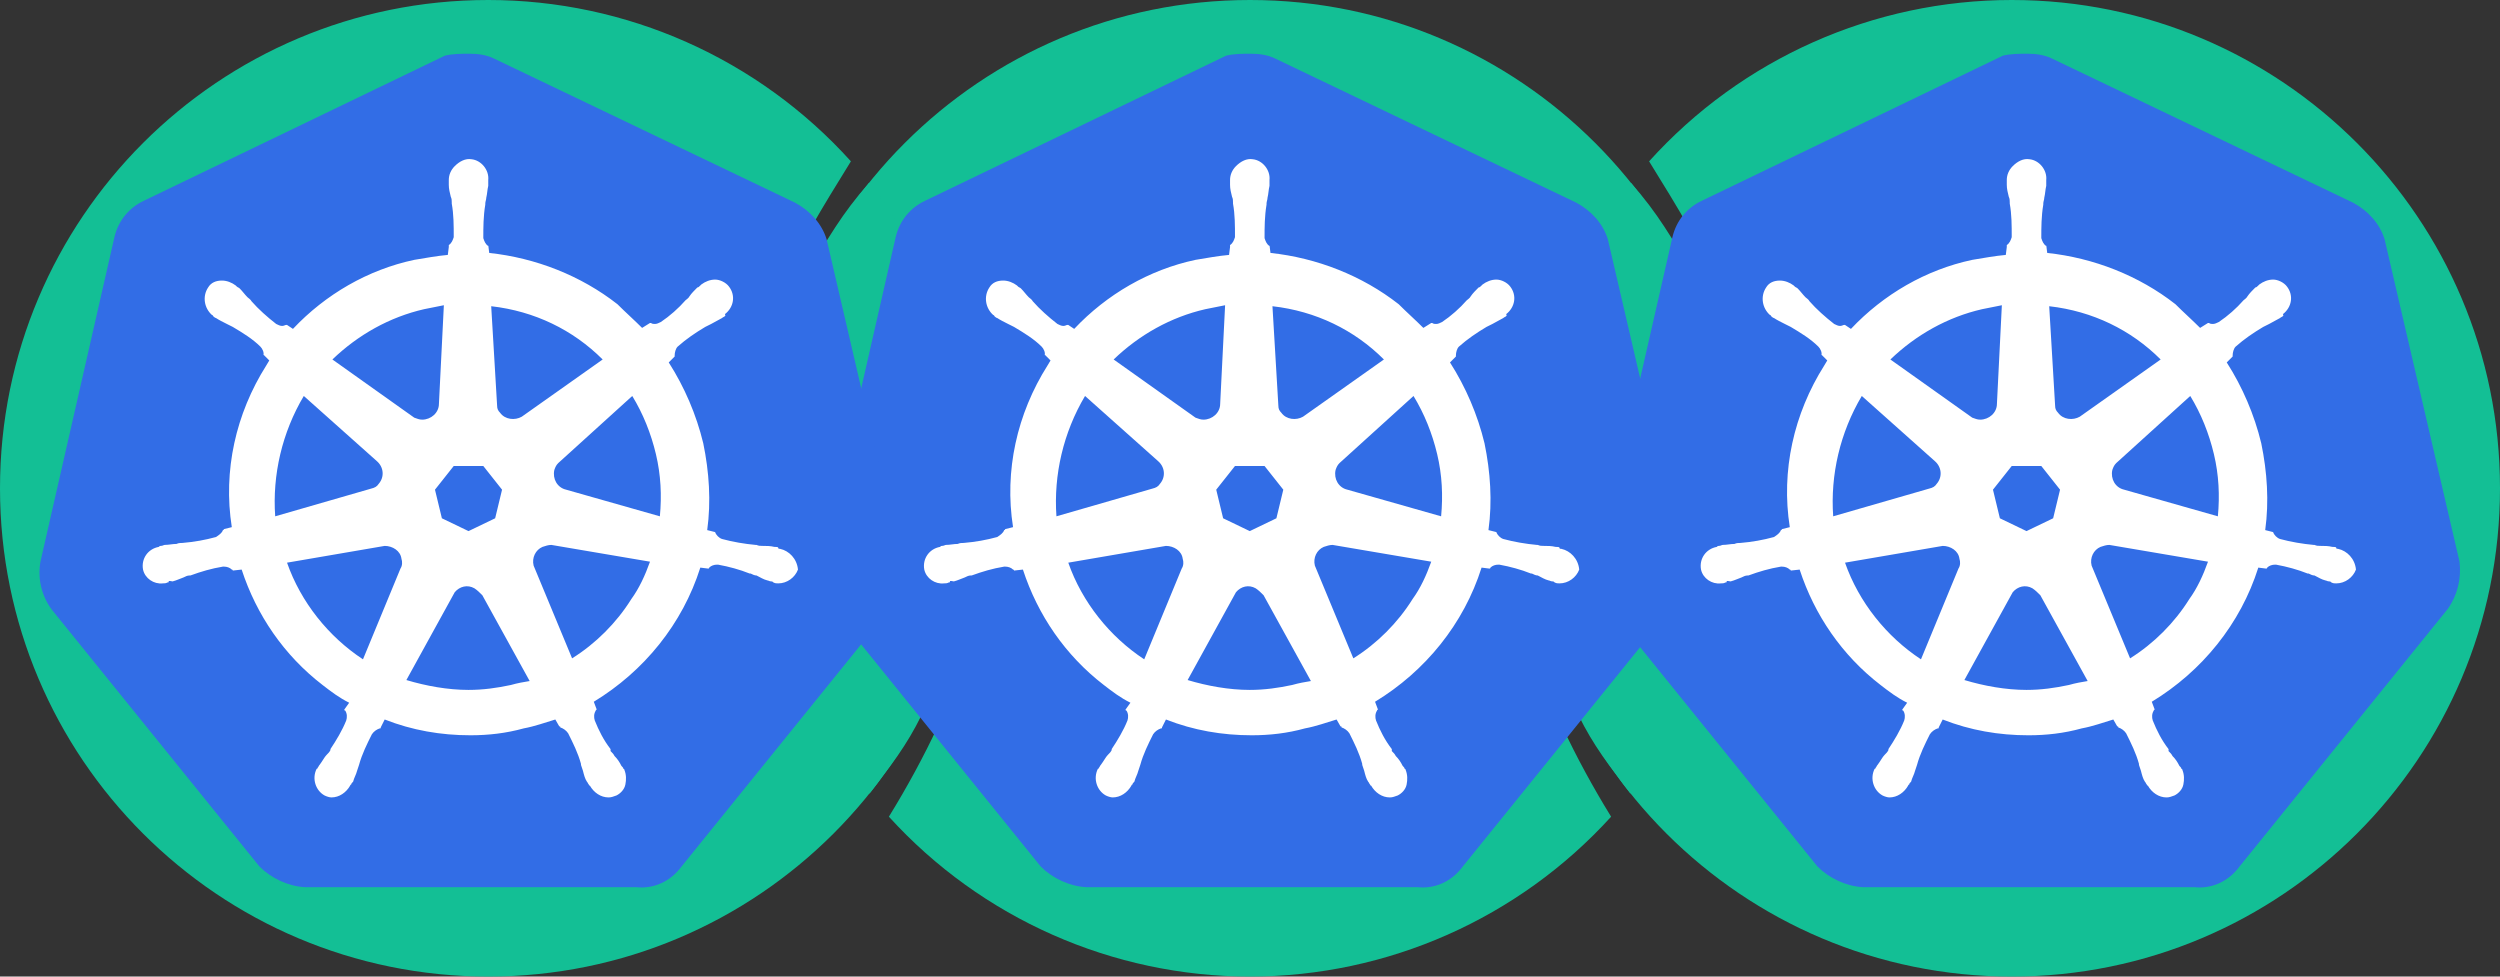 <?xml version="1.0" encoding="UTF-8" standalone="no"?>
<svg
   id="semgreplogo"
   version="1.1"
   viewBox="0 0 512 200"
   sodipodi:docname="semgr8s-logo.svg"
   inkscape:version="1.1.2 (0a00cf5339, 2022-02-04)"
   width="512"
   height="200"
   xmlns:inkscape="http://www.inkscape.org/namespaces/inkscape"
   xmlns:sodipodi="http://sodipodi.sourceforge.net/DTD/sodipodi-0.dtd"
   xmlns="http://www.w3.org/2000/svg"
   xmlns:svg="http://www.w3.org/2000/svg">
  <rect x="0" y="0" width="512" height="200" fill="#333333" stroke="none"/>
  <defs
     id="defs20" />
  <sodipodi:namedview
     id="namedview18"
     pagecolor="#ffffff"
     bordercolor="#666666"
     borderopacity="1.0"
     inkscape:pageshadow="2"
     inkscape:pageopacity="0.0"
     inkscape:pagecheckerboard="0"
     showgrid="false"
     inkscape:zoom="0.8011976"
     inkscape:cx="470.54559"
     inkscape:cy="33.699552"
     inkscape:window-width="1920"
     inkscape:window-height="990"
     inkscape:window-x="640"
     inkscape:window-y="1468"
     inkscape:window-maximized="1"
     inkscape:current-layer="semgreplogo" />
  <g
     id="semgrep-ellipsis"
     fill="#13bf95">
    <path
       d="M 412,-4e-7 C 467.228,-4e-7 512,44.772 512,100 512,155.228 467.228,200 412,200 356.772,200 312,155.228 312,100 312.001,77.245 319.763,55.17 334.004,37.422 339.799,44.083 341.895,48.028 348,58 h 3.5 C 348.408,50.364 343.861,42.935 337.736,33.039 356.697,12.009 383.684,0.002 412,9.6e-6 Z M 412,44 c -30.928,0 -56,25.072 -56,56 0,30.928 25.072,56 56,56 30.928,0 56,-25.072 56,-56 0,-30.928 -25.072,-56 -56,-56 z"
       id="path2" />
    <path
       d="m 256,0 c -55.228,0 -100,44.772 -100,100 0.008,22.742 7.768,44.802 22,62.541 0.042,-0.052 0.07,-0.093 0.111,-0.145 0.013,0.016 0.025,0.031 0.037,0.047 0.96,-1.207 1.884,-2.443 2.787,-3.693 4.197,-5.496 7.1,-10.104 9.928,-17.078 0.254,-0.556 0.512,-1.11 0.756,-1.672 H 195 c -0.724,2.988 -1.74,5.917 -2.994,8.885 -2.795,5.995 -6.27,12.379 -9.801,18.109 -0.057,0.092 -0.101,0.173 -0.158,0.266 C 200.988,188.099 227.839,199.987 256,200 c 28.161,-0.013 55.012,-11.901 73.953,-32.74 -0.057,-0.093 -0.101,-0.173 -0.158,-0.266 -3.531,-5.73 -7.006,-12.115 -9.801,-18.109 C 318.74,145.917 317.724,142.988 317,140 h 3.381 c 0.244,0.562 0.502,1.115 0.756,1.672 2.828,6.975 5.731,11.583 9.928,17.078 0.904,1.25 1.827,2.486 2.787,3.693 0.013,-0.016 0.025,-0.031 0.037,-0.047 0.041,0.052 0.07,0.092 0.111,0.145 C 348.232,144.802 355.992,122.742 356,100 356,44.772 311.228,0 256,0 Z m 0,44 c 30.928,0 56,25.072 56,56 0,30.928 -25.072,56 -56,56 -30.928,0 -56,-25.072 -56,-56 0,-0.966 0.024,-1.926 0.072,-2.881 C 201.572,67.53 226.039,44 256,44 Z"
       id="path4" />
    <path
       d="M 100,0 C 44.772,0 0,44.772 0,100 0,155.228 44.772,200 100,200 155.228,200 200,155.228 200,100 199.999,77.245 192.237,55.17 177.996,37.422 172.201,44.083 170.105,48.028 164,58 h -3.5 c 3.092,-7.636 7.639,-15.065 13.764,-24.961 C 155.303,12.009 128.316,0.002 100,1e-5 Z m 0,44 c 30.928,0 56,25.072 56,56 0,30.928 -25.072,56 -56,56 -30.928,0 -56,-25.072 -56,-56 0,-30.928 25.072,-56 56,-56 z"
       id="path6" />
  </g>
  <g
     id="semgrep-letters"
     fill="#293331"
     transform="translate(0,-18)" />
  <g
     id="g872"
     transform="translate(0,0.573)">
    <path
       d="m 488.358,48.404 c -1.01,-3.232 -3.434,-5.858 -6.464,-7.474 L 420.282,11.437 c -1.616,-0.808 -3.434,-1.01 -5.05,-1.01 -1.616,0 -3.434,0 -5.05,0.404 L 348.571,40.526 c -3.03,1.414 -5.252,4.04 -6.06,7.474 l -15.15,66.459 c -0.606,3.434 0.202,6.868 2.222,9.696 l 42.623,52.723 c 2.424,2.424 5.858,4.04 9.292,4.242 h 67.873 c 3.636,0.404 7.07,-1.212 9.292,-4.242 l 42.623,-52.723 c 2.02,-2.828 2.828,-6.262 2.424,-9.696 z"
       id="path10349"
       style="fill:#326de6;stroke-width:2.02" />
    <path
       d="m 478.863,111.833 v 0 c -0.202,0 -0.404,0 -0.404,-0.202 0,-0.202 -0.404,-0.202 -0.808,-0.202 -0.808,-0.202 -1.616,-0.202 -2.424,-0.202 -0.404,0 -0.808,0 -1.212,-0.202 h -0.202 c -2.222,-0.202 -4.646,-0.606 -6.868,-1.212 -0.606,-0.202 -1.212,-0.808 -1.414,-1.414 0.202,0 0,0 0,0 v 0 l -1.616,-0.404 c 0.808,-5.858 0.404,-11.918 -0.808,-17.776 -1.414,-5.858 -3.838,-11.514 -7.07,-16.564 l 1.212,-1.212 v 0 -0.202 c 0,-0.606 0.202,-1.414 0.606,-1.818 1.818,-1.616 3.636,-2.828 5.656,-4.04 v 0 c 0.404,-0.202 0.808,-0.404 1.212,-0.606 0.808,-0.404 1.414,-0.808 2.222,-1.212 0.202,-0.202 0.404,-0.202 0.606,-0.404 0.202,-0.202 0,-0.202 0,-0.404 v 0 c 1.818,-1.414 2.222,-3.838 0.808,-5.656 -0.606,-0.808 -1.818,-1.414 -2.828,-1.414 -1.01,0 -2.02,0.404 -2.828,1.01 v 0 l -0.202,0.202 c -0.202,0.202 -0.404,0.404 -0.606,0.404 -0.606,0.606 -1.212,1.212 -1.616,1.818 -0.202,0.404 -0.606,0.606 -0.808,0.808 v 0 c -1.414,1.616 -3.232,3.232 -5.05,4.444 -0.404,0.202 -0.808,0.404 -1.212,0.404 -0.202,0 -0.606,0 -0.808,-0.202 h -0.202 l -1.616,1.01 c -1.616,-1.616 -3.434,-3.232 -5.05,-4.848 -7.474,-5.858 -16.766,-9.494 -26.261,-10.504 l -0.202,-1.616 v 0 0.202 c -0.606,-0.404 -0.808,-1.01 -1.01,-1.616 0,-2.222 0,-4.444 0.404,-6.868 v -0.202 c 0,-0.404 0.202,-0.808 0.202,-1.212 0.202,-0.808 0.202,-1.616 0.404,-2.424 v -1.212 0 c 0.202,-2.02 -1.414,-4.04 -3.434,-4.242 -1.212,-0.202 -2.424,0.404 -3.434,1.414 -0.808,0.808 -1.212,1.818 -1.212,2.828 v 0 1.01 c 0,0.808 0.202,1.616 0.404,2.424 0.202,0.404 0.202,0.808 0.202,1.212 v 0.202 C 412,43.354 412,45.576 412,48 c -0.202,0.606 -0.404,1.212 -1.01,1.616 v 0.404 0 l -0.202,1.616 c -2.222,0.202 -4.444,0.606 -6.868,1.01 -9.494,2.02 -18.18,7.07 -24.847,14.14 l -1.212,-0.808 h -0.202 c -0.202,0 -0.404,0.202 -0.808,0.202 -0.404,0 -0.808,-0.202 -1.212,-0.404 -1.818,-1.414 -3.636,-3.03 -5.05,-4.646 v 0 c -0.202,-0.404 -0.606,-0.606 -0.808,-0.808 -0.606,-0.606 -1.01,-1.212 -1.616,-1.818 -0.202,-0.202 -0.404,-0.202 -0.606,-0.404 -0.202,-0.202 -0.202,-0.202 -0.202,-0.202 v 0 c -0.808,-0.606 -1.818,-1.01 -2.828,-1.01 -1.212,0 -2.222,0.404 -2.828,1.414 -1.212,1.818 -0.808,4.242 0.808,5.656 v 0 c 0.202,0 0.202,0.202 0.202,0.202 0,0 0.404,0.404 0.606,0.404 0.606,0.404 1.414,0.808 2.222,1.212 0.404,0.202 0.808,0.404 1.212,0.606 v 0 c 2.02,1.212 4.04,2.424 5.656,4.04 0.404,0.404 0.808,1.212 0.606,1.818 v -0.202 0 l 1.212,1.212 c -0.202,0.404 -0.404,0.606 -0.606,1.01 -6.262,9.898 -8.888,21.614 -7.07,33.129 l -1.616,0.404 v 0 c 0,0.202 -0.202,0.202 -0.202,0.202 -0.202,0.606 -0.808,1.01 -1.414,1.414 -2.222,0.606 -4.444,1.01 -6.868,1.212 v 0 c -0.404,0 -0.808,0 -1.212,0.202 -0.808,0 -1.616,0.202 -2.424,0.202 -0.202,0 -0.404,0.202 -0.808,0.202 -0.202,0 -0.202,0 -0.404,0.202 v 0 c -2.222,0.404 -3.636,2.424 -3.232,4.646 0,0 0,0 0,0 0.404,1.818 2.222,3.03 4.04,2.828 0.404,0 0.606,0 1.01,-0.202 v 0 c 0.202,0 0.202,0 0.202,-0.202 0,-0.202 0.606,0 0.808,0 0.808,-0.202 1.616,-0.606 2.222,-0.808 0.404,-0.202 0.808,-0.404 1.212,-0.404 h 0.202 c 2.222,-0.808 4.242,-1.414 6.666,-1.818 h 0.202 c 0.606,0 1.212,0.202 1.616,0.606 0.202,0 0.202,0.202 0.202,0.202 v 0 l 1.818,-0.202 c 3.03,9.292 8.686,17.574 16.564,23.634 1.818,1.414 3.434,2.626 5.454,3.636 l -1.01,1.414 v 0 c 0,0.202 0.202,0.202 0.202,0.202 0.404,0.606 0.404,1.414 0.202,2.02 -0.808,2.02 -2.02,4.04 -3.232,5.858 v 0.202 c -0.202,0.404 -0.404,0.606 -0.808,1.01 -0.404,0.404 -0.808,1.212 -1.414,2.02 -0.202,0.202 -0.202,0.404 -0.404,0.606 0,0 0,0.202 -0.202,0.202 v 0 c -1.01,2.02 -0.202,4.444 1.616,5.454 0.404,0.202 1.01,0.404 1.414,0.404 1.616,0 3.03,-1.01 3.838,-2.424 v 0 c 0,0 0,-0.202 0.202,-0.202 0,-0.202 0.202,-0.404 0.404,-0.606 0.202,-0.808 0.606,-1.414 0.808,-2.222 l 0.404,-1.212 v 0 c 0.606,-2.222 1.616,-4.242 2.626,-6.262 0.404,-0.606 1.01,-1.01 1.616,-1.212 0.202,0 0.202,0 0.202,-0.202 v 0 l 0.808,-1.616 c 5.656,2.222 11.514,3.232 17.574,3.232 3.636,0 7.272,-0.404 10.908,-1.414 2.222,-0.404 4.444,-1.212 6.464,-1.818 l 0.808,1.414 v 0 c 0.202,0 0.202,0 0.202,0.202 0.606,0.202 1.212,0.606 1.616,1.212 1.01,2.02 2.02,4.04 2.626,6.262 v 0.202 l 0.404,1.212 c 0.202,0.808 0.404,1.616 0.808,2.222 0.202,0.202 0.202,0.404 0.404,0.606 0,0 0,0.202 0.202,0.202 v 0 c 0.808,1.414 2.222,2.424 3.838,2.424 0.606,0 1.01,-0.202 1.616,-0.404 0.808,-0.404 1.616,-1.212 1.818,-2.222 0.202,-1.01 0.202,-2.02 -0.202,-3.03 v 0 c 0,-0.202 -0.202,-0.202 -0.202,-0.202 0,-0.202 -0.202,-0.404 -0.404,-0.606 -0.404,-0.808 -0.808,-1.414 -1.414,-2.02 -0.202,-0.404 -0.404,-0.606 -0.808,-1.01 v -0.404 c -1.414,-1.818 -2.424,-3.838 -3.232,-5.858 -0.202,-0.606 -0.202,-1.414 0.202,-2.02 0,-0.202 0.202,-0.202 0.202,-0.202 v 0 l -0.606,-1.616 c 10.302,-6.262 18.18,-15.958 21.816,-27.473 l 1.616,0.202 v 0 c 0.202,0 0.202,-0.202 0.202,-0.202 0.404,-0.404 1.01,-0.606 1.616,-0.606 h 0.202 c 2.222,0.404 4.444,1.01 6.464,1.818 h 0.202 c 0.404,0.202 0.808,0.404 1.212,0.404 0.808,0.404 1.414,0.808 2.222,1.01 0.202,0 0.404,0.202 0.808,0.202 0.202,0 0.202,0 0.404,0.202 v 0 c 0.404,0.202 0.606,0.202 1.01,0.202 1.818,0 3.434,-1.212 4.04,-2.828 -0.202,-2.222 -1.818,-3.838 -3.636,-4.242 z m -58.379,-6.262 -5.454,2.626 -5.454,-2.626 -1.414,-5.858 L 412,94.865 h 6.06 l 3.838,4.848 z m 32.927,-13.13 c 1.01,4.242 1.212,8.484 0.808,12.726 l -19.19,-5.454 v 0 c -1.818,-0.404 -2.828,-2.222 -2.424,-4.04 0.202,-0.606 0.404,-1.01 0.808,-1.414 l 15.15,-13.736 c 2.222,3.636 3.838,7.676 4.848,11.918 z m -10.908,-19.392 -16.564,11.716 c -1.414,0.808 -3.434,0.606 -4.444,-0.808 -0.404,-0.404 -0.606,-0.808 -0.606,-1.414 l -1.212,-20.402 c 8.888,1.01 16.766,4.848 22.826,10.908 z m -36.563,-10.302 4.04,-0.808 -1.01,20.2 v 0 c 0,1.818 -1.616,3.232 -3.434,3.232 -0.606,0 -1.01,-0.202 -1.616,-0.404 L 387.153,73.049 c 5.252,-5.05 11.716,-8.686 18.786,-10.302 z m -24.645,17.776 14.948,13.332 v 0 c 1.414,1.212 1.616,3.232 0.404,4.646 -0.404,0.606 -0.808,0.808 -1.616,1.01 l -19.594,5.656 c -0.606,-8.484 1.414,-17.17 5.858,-24.645 z m -3.434,34.139 19.998,-3.434 c 1.616,0 3.232,1.01 3.434,2.626 0.202,0.606 0.202,1.414 -0.202,2.02 v 0 l -7.676,18.584 c -7.07,-4.646 -12.726,-11.716 -15.554,-19.796 z m 45.855,25.049 c -2.828,0.606 -5.656,1.01 -8.686,1.01 -4.242,0 -8.686,-0.808 -12.726,-2.02 l 9.898,-17.978 c 1.01,-1.212 2.626,-1.616 4.04,-0.808 0.606,0.404 1.01,0.808 1.616,1.414 v 0 l 9.696,17.574 c -1.212,0.202 -2.424,0.404 -3.838,0.808 z m 24.645,-17.574 c -3.03,4.848 -7.272,9.09 -12.12,12.12 l -7.878,-18.988 c -0.404,-1.616 0.404,-3.232 1.818,-3.838 0.606,-0.202 1.212,-0.404 1.818,-0.404 l 20.2,3.434 c -1.01,2.828 -2.222,5.454 -3.838,7.676 z"
       id="path10351"
       style="fill:#ffffff;stroke-width:2.02" />
  </g>
  <g
     id="g876"
     transform="translate(0,2.016)">
    <path
       d="m 329.28,46.961 c -1.01,-3.232 -3.434,-5.858 -6.464,-7.474 L 261.205,9.994 c -1.616,-0.808 -3.434,-1.01 -5.05,-1.01 -1.616,0 -3.434,0 -5.05,0.404 L 189.493,39.083 c -3.03,1.414 -5.252,4.04 -6.06,7.474 l -15.15,66.459 c -0.606,3.434 0.202,6.868 2.222,9.696 l 42.623,52.723 c 2.424,2.424 5.858,4.04 9.292,4.242 h 67.873 c 3.636,0.404 7.07,-1.212 9.292,-4.242 l 42.623,-52.723 c 2.02,-2.828 2.828,-6.262 2.424,-9.696 z"
       id="path10349-3"
       style="fill:#326de6;stroke-width:2.02" />
    <path
       d="m 319.786,110.39 v 0 c -0.202,0 -0.404,0 -0.404,-0.202 0,-0.202 -0.404,-0.202 -0.808,-0.202 -0.808,-0.202 -1.616,-0.202 -2.424,-0.202 -0.404,0 -0.808,0 -1.212,-0.202 h -0.202 c -2.222,-0.202 -4.646,-0.606 -6.868,-1.212 -0.606,-0.202 -1.212,-0.808 -1.414,-1.414 0.202,0 0,0 0,0 v 0 l -1.616,-0.404 c 0.808,-5.858 0.404,-11.918 -0.808,-17.776 -1.414,-5.858 -3.838,-11.514 -7.07,-16.564 l 1.212,-1.212 v 0 -0.202 c 0,-0.606 0.202,-1.414 0.606,-1.818 1.818,-1.616 3.636,-2.828 5.656,-4.04 v 0 c 0.404,-0.202 0.808,-0.404 1.212,-0.606 0.808,-0.404 1.414,-0.808 2.222,-1.212 0.202,-0.202 0.404,-0.202 0.606,-0.404 0.202,-0.202 0,-0.202 0,-0.404 v 0 c 1.818,-1.414 2.222,-3.838 0.808,-5.656 -0.606,-0.808 -1.818,-1.414 -2.828,-1.414 -1.01,0 -2.02,0.404 -2.828,1.01 v 0 l -0.202,0.202 c -0.202,0.202 -0.404,0.404 -0.606,0.404 -0.606,0.606 -1.212,1.212 -1.616,1.818 -0.202,0.404 -0.606,0.606 -0.808,0.808 v 0 c -1.414,1.616 -3.232,3.232 -5.05,4.444 -0.404,0.202 -0.808,0.404 -1.212,0.404 -0.202,0 -0.606,0 -0.808,-0.202 h -0.202 l -1.616,1.01 c -1.616,-1.616 -3.434,-3.232 -5.05,-4.848 -7.474,-5.858 -16.766,-9.494 -26.261,-10.504 l -0.202,-1.616 v 0 0.202 c -0.606,-0.404 -0.808,-1.01 -1.01,-1.616 0,-2.222 0,-4.444 0.404,-6.868 v -0.202 c 0,-0.404 0.202,-0.808 0.202,-1.212 0.202,-0.808 0.202,-1.616 0.404,-2.424 v -1.212 0 c 0.202,-2.02 -1.414,-4.04 -3.434,-4.242 -1.212,-0.202 -2.424,0.404 -3.434,1.414 -0.808,0.808 -1.212,1.818 -1.212,2.828 v 0 1.01 c 0,0.808 0.202,1.616 0.404,2.424 0.202,0.404 0.202,0.808 0.202,1.212 v 0.202 c 0.404,2.222 0.404,4.444 0.404,6.868 -0.202,0.606 -0.404,1.212 -1.01,1.616 v 0.404 0 l -0.202,1.616 c -2.222,0.202 -4.444,0.606 -6.868,1.01 -9.494,2.02 -18.18,7.07 -24.847,14.14 l -1.212,-0.808 h -0.202 c -0.202,0 -0.404,0.202 -0.808,0.202 -0.404,0 -0.808,-0.202 -1.212,-0.404 -1.818,-1.414 -3.636,-3.03 -5.05,-4.646 v 0 c -0.202,-0.404 -0.606,-0.606 -0.808,-0.808 -0.606,-0.606 -1.01,-1.212 -1.616,-1.818 -0.202,-0.202 -0.404,-0.202 -0.606,-0.404 -0.202,-0.202 -0.202,-0.202 -0.202,-0.202 v 0 c -0.808,-0.606 -1.818,-1.01 -2.828,-1.01 -1.212,0 -2.222,0.404 -2.828,1.414 -1.212,1.818 -0.808,4.242 0.808,5.656 v 0 c 0.202,0 0.202,0.202 0.202,0.202 0,0 0.404,0.404 0.606,0.404 0.606,0.404 1.414,0.808 2.222,1.212 0.404,0.202 0.808,0.404 1.212,0.606 v 0 c 2.02,1.212 4.04,2.424 5.656,4.04 0.404,0.404 0.808,1.212 0.606,1.818 v -0.202 0 l 1.212,1.212 c -0.202,0.404 -0.404,0.606 -0.606,1.01 -6.262,9.898 -8.888,21.614 -7.07,33.129 l -1.616,0.404 v 0 c 0,0.202 -0.202,0.202 -0.202,0.202 -0.202,0.606 -0.808,1.01 -1.414,1.414 -2.222,0.606 -4.444,1.01 -6.868,1.212 v 0 c -0.404,0 -0.808,0 -1.212,0.202 -0.808,0 -1.616,0.202 -2.424,0.202 -0.202,0 -0.404,0.202 -0.808,0.202 -0.202,0 -0.202,0 -0.404,0.202 v 0 c -2.222,0.404 -3.636,2.424 -3.232,4.646 0,0 0,0 0,0 0.404,1.818 2.222,3.03 4.04,2.828 0.404,0 0.606,0 1.01,-0.202 v 0 c 0.202,0 0.202,0 0.202,-0.202 0,-0.202 0.606,0 0.808,0 0.808,-0.202 1.616,-0.606 2.222,-0.808 0.404,-0.202 0.808,-0.404 1.212,-0.404 h 0.202 c 2.222,-0.808 4.242,-1.414 6.666,-1.818 h 0.202 c 0.606,0 1.212,0.202 1.616,0.606 0.202,0 0.202,0.202 0.202,0.202 v 0 l 1.818,-0.202 c 3.03,9.292 8.686,17.574 16.564,23.634 1.818,1.414 3.434,2.626 5.454,3.636 l -1.01,1.414 v 0 c 0,0.202 0.202,0.202 0.202,0.202 0.404,0.606 0.404,1.414 0.202,2.02 -0.808,2.02 -2.02,4.04 -3.232,5.858 v 0.202 c -0.202,0.404 -0.404,0.606 -0.808,1.01 -0.404,0.404 -0.808,1.212 -1.414,2.02 -0.202,0.202 -0.202,0.404 -0.404,0.606 0,0 0,0.202 -0.202,0.202 v 0 c -1.01,2.02 -0.202,4.444 1.616,5.454 0.404,0.202 1.01,0.404 1.414,0.404 1.616,0 3.03,-1.01 3.838,-2.424 v 0 c 0,0 0,-0.202 0.202,-0.202 0,-0.202 0.202,-0.404 0.404,-0.606 0.202,-0.808 0.606,-1.414 0.808,-2.222 l 0.404,-1.212 v 0 c 0.606,-2.222 1.616,-4.242 2.626,-6.262 0.404,-0.606 1.01,-1.01 1.616,-1.212 0.202,0 0.202,0 0.202,-0.202 v 0 l 0.808,-1.616 c 5.656,2.222 11.514,3.232 17.574,3.232 3.636,0 7.272,-0.404 10.908,-1.414 2.222,-0.404 4.444,-1.212 6.464,-1.818 l 0.808,1.414 v 0 c 0.202,0 0.202,0 0.202,0.202 0.606,0.202 1.212,0.606 1.616,1.212 1.01,2.02 2.02,4.04 2.626,6.262 v 0.202 l 0.404,1.212 c 0.202,0.808 0.404,1.616 0.808,2.222 0.202,0.202 0.202,0.404 0.404,0.606 0,0 0,0.202 0.202,0.202 v 0 c 0.808,1.414 2.222,2.424 3.838,2.424 0.606,0 1.01,-0.202 1.616,-0.404 0.808,-0.404 1.616,-1.212 1.818,-2.222 0.202,-1.01 0.202,-2.02 -0.202,-3.03 v 0 c 0,-0.202 -0.202,-0.202 -0.202,-0.202 0,-0.202 -0.202,-0.404 -0.404,-0.606 -0.404,-0.808 -0.808,-1.414 -1.414,-2.02 -0.202,-0.404 -0.404,-0.606 -0.808,-1.01 v -0.404 c -1.414,-1.818 -2.424,-3.838 -3.232,-5.858 -0.202,-0.606 -0.202,-1.414 0.202,-2.02 0,-0.202 0.202,-0.202 0.202,-0.202 v 0 l -0.606,-1.616 c 10.302,-6.262 18.18,-15.958 21.816,-27.473 l 1.616,0.202 v 0 c 0.202,0 0.202,-0.202 0.202,-0.202 0.404,-0.404 1.01,-0.606 1.616,-0.606 h 0.202 c 2.222,0.404 4.444,1.01 6.464,1.818 h 0.202 c 0.404,0.202 0.808,0.404 1.212,0.404 0.808,0.404 1.414,0.808 2.222,1.01 0.202,0 0.404,0.202 0.808,0.202 0.202,0 0.202,0 0.404,0.202 v 0 c 0.404,0.202 0.606,0.202 1.01,0.202 1.818,0 3.434,-1.212 4.04,-2.828 -0.202,-2.222 -1.818,-3.838 -3.636,-4.242 z m -58.379,-6.262 -5.454,2.626 -5.454,-2.626 -1.414,-5.858 3.838,-4.848 h 6.06 l 3.838,4.848 z m 32.927,-13.13 c 1.01,4.242 1.212,8.484 0.808,12.726 l -19.19,-5.454 v 0 c -1.818,-0.404 -2.828,-2.222 -2.424,-4.04 0.202,-0.606 0.404,-1.01 0.808,-1.414 l 15.15,-13.736 c 2.222,3.636 3.838,7.676 4.848,11.918 z M 283.425,71.606 266.861,83.322 c -1.414,0.808 -3.434,0.606 -4.444,-0.808 -0.404,-0.404 -0.606,-0.808 -0.606,-1.414 l -1.212,-20.402 c 8.888,1.01 16.766,4.848 22.826,10.908 z m -36.563,-10.302 4.04,-0.808 -1.01,20.2 v 0 c 0,1.818 -1.616,3.232 -3.434,3.232 -0.606,0 -1.01,-0.202 -1.616,-0.404 L 228.076,71.606 c 5.252,-5.05 11.716,-8.686 18.786,-10.302 z m -24.645,17.776 14.948,13.332 v 0 c 1.414,1.212 1.616,3.232 0.404,4.646 -0.404,0.606 -0.808,0.808 -1.616,1.01 l -19.594,5.656 c -0.606,-8.484 1.414,-17.17 5.858,-24.645 z m -3.434,34.139 19.998,-3.434 c 1.616,0 3.232,1.01 3.434,2.626 0.202,0.606 0.202,1.414 -0.202,2.02 v 0 l -7.676,18.584 c -7.07,-4.646 -12.726,-11.716 -15.554,-19.796 z m 45.855,25.049 c -2.828,0.606 -5.656,1.01 -8.686,1.01 -4.242,0 -8.686,-0.808 -12.726,-2.02 l 9.898,-17.978 c 1.01,-1.212 2.626,-1.616 4.04,-0.808 0.606,0.404 1.01,0.808 1.616,1.414 v 0 l 9.696,17.574 c -1.212,0.202 -2.424,0.404 -3.838,0.808 z m 24.645,-17.574 c -3.03,4.848 -7.272,9.09 -12.12,12.12 l -7.878,-18.988 c -0.404,-1.616 0.404,-3.232 1.818,-3.838 0.606,-0.202 1.212,-0.404 1.818,-0.404 l 20.2,3.434 c -1.01,2.828 -2.222,5.454 -3.838,7.676 z"
       id="path10351-6"
       style="fill:#ffffff;stroke-width:2.02" />
  </g>
  <g
     id="g880"
     transform="translate(0,4.016)">
    <path
       d="m 169.28,44.961 c -1.01,-3.232 -3.434,-5.858 -6.464,-7.474 L 101.205,7.994 c -1.616,-0.808 -3.434,-1.01 -5.05,-1.01 -1.616,0 -3.434,0 -5.05,0.404 L 29.493,37.083 C 26.463,38.497 24.241,41.123 23.433,44.557 L 8.283,111.017 c -0.606,3.434 0.202,6.868 2.222,9.696 l 42.623,52.723 c 2.424,2.424 5.858,4.04 9.292,4.242 h 67.873 c 3.636,0.404 7.07,-1.212 9.292,-4.242 l 42.623,-52.723 c 2.02,-2.828 2.828,-6.262 2.424,-9.696 z"
       id="path10349-7"
       style="fill:#326de6;stroke-width:2.02" />
    <path
       d="m 159.786,108.39 v 0 c -0.202,0 -0.404,0 -0.404,-0.202 0,-0.202 -0.404,-0.202 -0.808,-0.202 -0.808,-0.202 -1.616,-0.202 -2.424,-0.202 -0.404,0 -0.808,0 -1.212,-0.202 h -0.202 c -2.222,-0.202 -4.646,-0.606 -6.868,-1.212 -0.606,-0.202 -1.212,-0.808 -1.414,-1.414 0.202,0 0,0 0,0 v 0 l -1.616,-0.404 c 0.808,-5.858 0.404,-11.918 -0.808,-17.776 -1.414,-5.858 -3.838,-11.514 -7.07,-16.564 l 1.212,-1.212 v 0 -0.202 c 0,-0.606 0.202,-1.414 0.606,-1.818 1.818,-1.616 3.636,-2.828 5.656,-4.04 v 0 c 0.404,-0.202 0.808,-0.404 1.212,-0.606 0.808,-0.404 1.414,-0.808 2.222,-1.212 0.202,-0.202 0.404,-0.202 0.606,-0.404 0.202,-0.202 0,-0.202 0,-0.404 v 0 c 1.818,-1.414 2.222,-3.838 0.808,-5.656 -0.606,-0.808 -1.818,-1.414 -2.828,-1.414 -1.01,0 -2.02,0.404 -2.828,1.01 v 0 l -0.202,0.202 c -0.202,0.202 -0.404,0.404 -0.606,0.404 -0.606,0.606 -1.212,1.212 -1.616,1.818 -0.202,0.404 -0.606,0.606 -0.808,0.808 v 0 c -1.414,1.616 -3.232,3.232 -5.05,4.444 -0.404,0.202 -0.808,0.404 -1.212,0.404 -0.202,0 -0.606,0 -0.808,-0.202 h -0.202 l -1.616,1.01 c -1.616,-1.616 -3.434,-3.232 -5.05,-4.848 -7.474,-5.858 -16.766,-9.494 -26.261,-10.504 l -0.202,-1.616 v 0 0.202 c -0.606,-0.404 -0.808,-1.01 -1.01,-1.616 0,-2.222 0,-4.444 0.404,-6.868 v -0.202 c 0,-0.404 0.202,-0.808 0.202,-1.212 0.202,-0.808 0.202,-1.616 0.404,-2.424 v -1.212 0 c 0.202,-2.02 -1.414,-4.04 -3.434,-4.242 -1.212,-0.202 -2.424,0.404 -3.434,1.414 -0.808,0.808 -1.212,1.818 -1.212,2.828 v 0 1.01 c 0,0.808 0.202,1.616 0.404,2.424 0.202,0.404 0.202,0.808 0.202,1.212 v 0.202 c 0.404,2.222 0.404,4.444 0.404,6.868 -0.202,0.606 -0.404,1.212 -1.01,1.616 v 0.404 0 l -0.202,1.616 c -2.222,0.202 -4.444,0.606 -6.868,1.01 -9.494,2.02 -18.18,7.07 -24.847,14.14 l -1.212,-0.808 h -0.202 c -0.202,0 -0.404,0.202 -0.808,0.202 -0.404,0 -0.808,-0.202 -1.212,-0.404 -1.818,-1.414 -3.636,-3.03 -5.05,-4.646 v 0 c -0.202,-0.404 -0.606,-0.606 -0.808,-0.808 -0.606,-0.606 -1.01,-1.212 -1.616,-1.818 -0.202,-0.202 -0.404,-0.202 -0.606,-0.404 -0.202,-0.202 -0.202,-0.202 -0.202,-0.202 v 0 c -0.808,-0.606 -1.818,-1.01 -2.828,-1.01 -1.212,0 -2.222,0.404 -2.828,1.414 -1.212,1.818 -0.808,4.242 0.808,5.656 v 0 c 0.202,0 0.202,0.202 0.202,0.202 0,0 0.404,0.404 0.606,0.404 0.606,0.404 1.414,0.808 2.222,1.212 0.404,0.202 0.808,0.404 1.212,0.606 v 0 c 2.02,1.212 4.04,2.424 5.656,4.04 0.404,0.404 0.808,1.212 0.606,1.818 v -0.202 0 l 1.212,1.212 c -0.202,0.404 -0.404,0.606 -0.606,1.01 -6.262,9.898 -8.888,21.614 -7.07,33.129 l -1.616,0.404 v 0 c 0,0.202 -0.202,0.202 -0.202,0.202 -0.202,0.606 -0.808,1.01 -1.414,1.414 -2.222,0.606 -4.444,1.01 -6.868,1.212 v 0 c -0.404,0 -0.808,0 -1.212,0.202 -0.808,0 -1.616,0.202 -2.424,0.202 -0.202,0 -0.404,0.202 -0.808,0.202 -0.202,0 -0.202,0 -0.404,0.202 v 0 c -2.222,0.404 -3.636,2.424 -3.232,4.646 0,0 0,0 0,0 0.404,1.818 2.222,3.03 4.04,2.828 0.404,0 0.606,0 1.01,-0.202 v 0 c 0.202,0 0.202,0 0.202,-0.202 0,-0.202 0.606,0 0.808,0 0.808,-0.202 1.616,-0.606 2.222,-0.808 0.404,-0.202 0.808,-0.404 1.212,-0.404 h 0.202 c 2.222,-0.808 4.242,-1.414 6.666,-1.818 h 0.202 c 0.606,0 1.212,0.202 1.616,0.606 0.202,0 0.202,0.202 0.202,0.202 v 0 l 1.818,-0.202 c 3.03,9.292 8.686,17.574 16.564,23.634 1.818,1.414 3.434,2.626 5.454,3.636 l -1.01,1.414 v 0 c 0,0.202 0.202,0.202 0.202,0.202 0.404,0.606 0.404,1.414 0.202,2.02 -0.808,2.02 -2.02,4.04 -3.232,5.858 v 0.202 c -0.202,0.404 -0.404,0.606 -0.808,1.01 -0.404,0.404 -0.808,1.212 -1.414,2.02 -0.202,0.202 -0.202,0.404 -0.404,0.606 0,0 0,0.202 -0.202,0.202 v 0 c -1.01,2.02 -0.202,4.444 1.616,5.454 0.404,0.202 1.01,0.404 1.414,0.404 1.616,0 3.03,-1.01 3.838,-2.424 v 0 c 0,0 0,-0.202 0.202,-0.202 0,-0.202 0.202,-0.404 0.404,-0.606 0.202,-0.808 0.606,-1.414 0.808,-2.222 l 0.404,-1.212 v 0 c 0.606,-2.222 1.616,-4.242 2.626,-6.262 0.404,-0.606 1.01,-1.01 1.616,-1.212 0.202,0 0.202,0 0.202,-0.202 v 0 l 0.808,-1.616 c 5.656,2.222 11.514,3.232 17.574,3.232 3.636,0 7.272,-0.404 10.908,-1.414 2.222,-0.404 4.444,-1.212 6.464,-1.818 l 0.808,1.414 v 0 c 0.202,0 0.202,0 0.202,0.202 0.606,0.202 1.212,0.606 1.616,1.212 1.01,2.02 2.02,4.04 2.626,6.262 v 0.202 l 0.404,1.212 c 0.202,0.808 0.404,1.616 0.808,2.222 0.202,0.202 0.202,0.404 0.404,0.606 0,0 0,0.202 0.202,0.202 v 0 c 0.808,1.414 2.222,2.424 3.838,2.424 0.606,0 1.01,-0.202 1.616,-0.404 0.808,-0.404 1.616,-1.212 1.818,-2.222 0.202,-1.01 0.202,-2.02 -0.202,-3.03 v 0 c 0,-0.202 -0.202,-0.202 -0.202,-0.202 0,-0.202 -0.202,-0.404 -0.404,-0.606 -0.404,-0.808 -0.808,-1.414 -1.414,-2.02 -0.202,-0.404 -0.404,-0.606 -0.808,-1.01 v -0.404 c -1.414,-1.818 -2.424,-3.838 -3.232,-5.858 -0.202,-0.606 -0.202,-1.414 0.202,-2.02 0,-0.202 0.202,-0.202 0.202,-0.202 v 0 l -0.606,-1.616 c 10.302,-6.262 18.18,-15.958 21.816,-27.473 l 1.616,0.202 v 0 c 0.202,0 0.202,-0.202 0.202,-0.202 0.404,-0.404 1.01,-0.606 1.616,-0.606 h 0.202 c 2.222,0.404 4.444,1.01 6.464,1.818 h 0.202 c 0.404,0.202 0.808,0.404 1.212,0.404 0.808,0.404 1.414,0.808 2.222,1.01 0.202,0 0.404,0.202 0.808,0.202 0.202,0 0.202,0 0.404,0.202 v 0 c 0.404,0.202 0.606,0.202 1.01,0.202 1.818,0 3.434,-1.212 4.04,-2.828 -0.202,-2.222 -1.818,-3.838 -3.636,-4.242 z m -58.379,-6.262 -5.454,2.626 -5.454,-2.626 -1.414,-5.858 3.838,-4.848 h 6.06 l 3.838,4.848 z m 32.927,-13.13 c 1.01,4.242 1.212,8.484 0.808,12.726 l -19.19,-5.454 v 0 c -1.818,-0.404 -2.828,-2.222 -2.424,-4.04 0.202,-0.606 0.404,-1.01 0.808,-1.414 l 15.15,-13.736 c 2.222,3.636 3.838,7.676 4.848,11.918 z M 123.425,69.606 106.861,81.322 c -1.414,0.808 -3.434,0.606 -4.444,-0.808 -0.404,-0.404 -0.606,-0.808 -0.606,-1.414 l -1.212,-20.402 c 8.888,1.01 16.766,4.848 22.826,10.908 z M 86.862,59.303 90.902,58.495 89.892,78.696 v 0 c 0,1.818 -1.616,3.232 -3.434,3.232 -0.606,0 -1.01,-0.202 -1.616,-0.404 L 68.076,69.606 C 73.328,64.556 79.792,60.919 86.862,59.303 Z M 62.218,77.08 77.166,90.412 v 0 c 1.414,1.212 1.616,3.232 0.404,4.646 -0.404,0.606 -0.808,0.808 -1.616,1.01 l -19.594,5.656 c -0.606,-8.484 1.414,-17.17 5.858,-24.645 z m -3.434,34.139 19.998,-3.434 c 1.616,0 3.232,1.01 3.434,2.626 0.202,0.606 0.202,1.414 -0.202,2.02 v 0 l -7.676,18.584 c -7.07,-4.646 -12.726,-11.716 -15.554,-19.796 z m 45.855,25.049 c -2.828,0.606 -5.656,1.01 -8.686,1.01 -4.242,0 -8.686,-0.808 -12.726,-2.02 l 9.898,-17.978 c 1.01,-1.212 2.626,-1.616 4.04,-0.808 0.606,0.404 1.01,0.808 1.616,1.414 v 0 l 9.696,17.574 c -1.212,0.202 -2.424,0.404 -3.838,0.808 z m 24.645,-17.574 c -3.03,4.848 -7.272,9.09 -12.12,12.12 l -7.878,-18.988 c -0.404,-1.616 0.404,-3.232 1.818,-3.838 0.606,-0.202 1.212,-0.404 1.818,-0.404 l 20.2,3.434 c -1.01,2.828 -2.222,5.454 -3.838,7.676 z"
       id="path10351-5"
       style="fill:#ffffff;stroke-width:2.02" />
  </g>
</svg>
